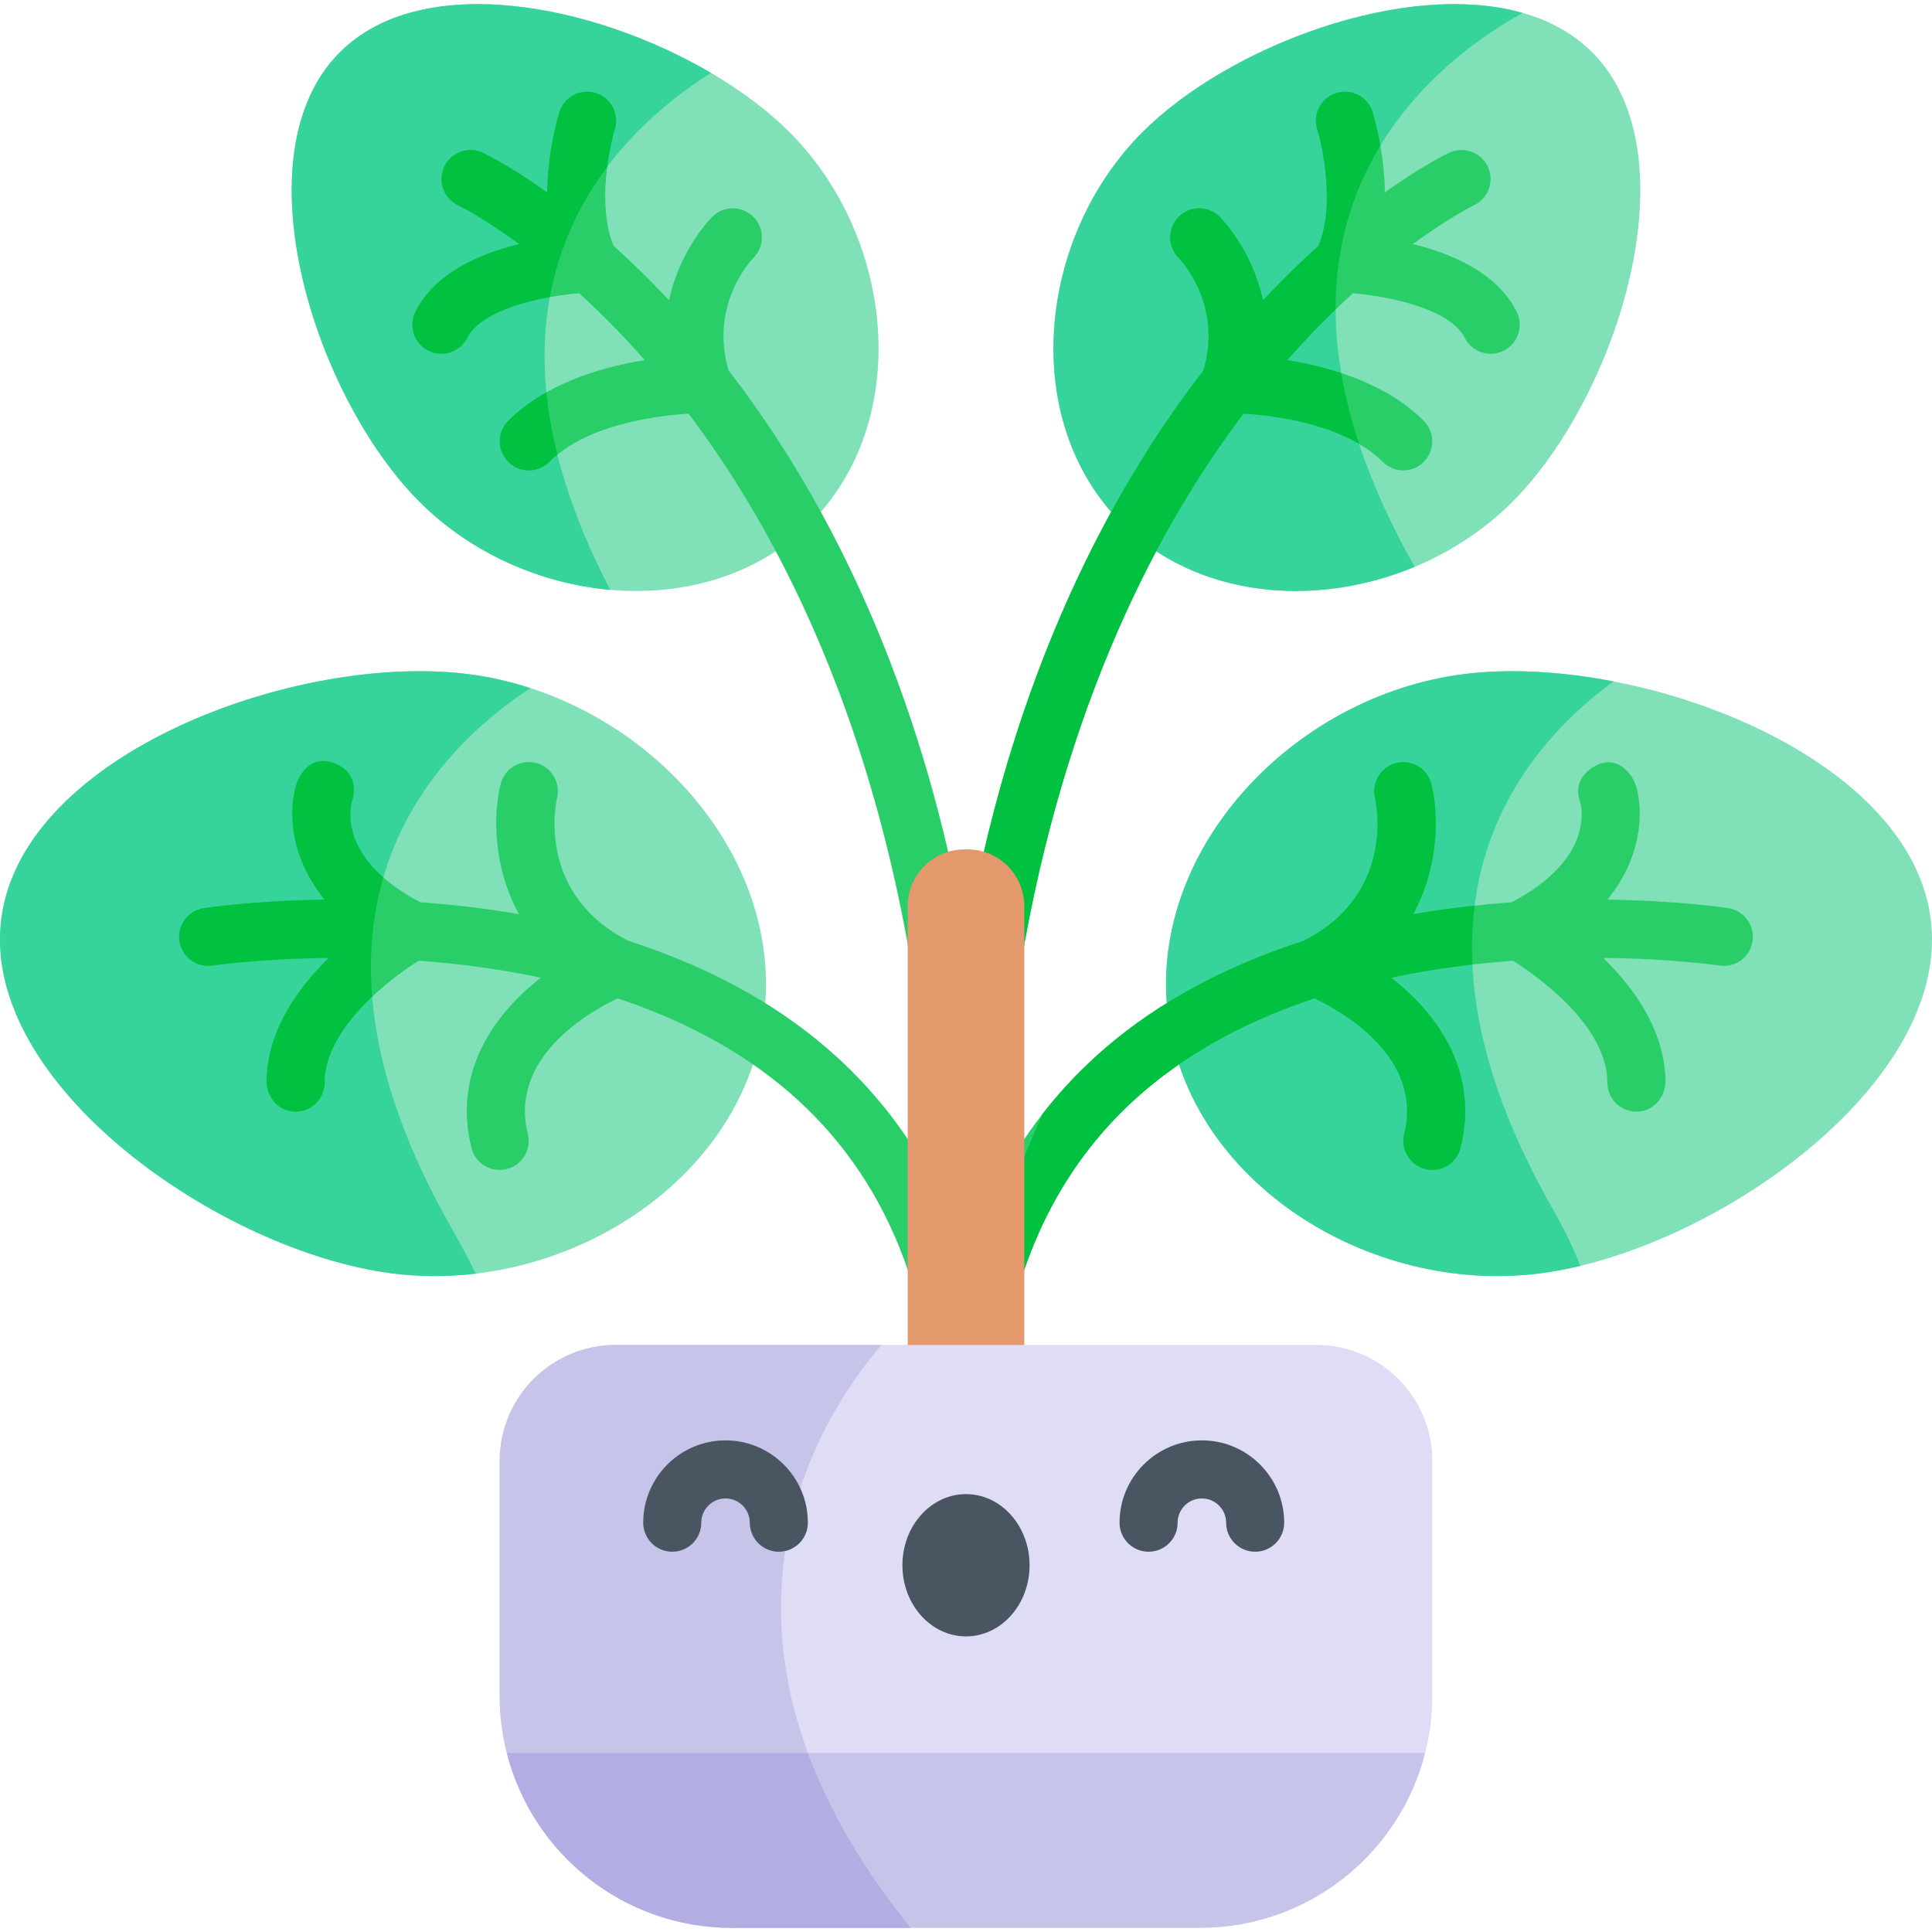 <svg id="Capa_1" enable-background="new 0 0 512 512" height="512" viewBox="0 0 512 512" width="512" xmlns="http://www.w3.org/2000/svg"><g><path d="m400.785 133.016c-7.438 7.438-16.332 13.234-25.883 17.204-26.386 11.008-57.82 8.238-77.691-11.634-27.063-27.063-22.416-75.588 5.571-103.575 22.796-22.785 69.556-40.441 100.743-31.587 7.099 2.021 13.398 5.417 18.415 10.433 27.062 27.064 6.821 91.172-21.155 119.159z" fill="#80e0b7"/><path d="m374.902 150.22c-26.386 11.008-57.82 8.238-77.691-11.634-27.063-27.063-22.416-75.588 5.571-103.575 22.796-22.785 69.556-40.441 100.743-31.587-23.36 12.896-80.144 55.542-28.623 146.796z" fill="#36d49b"/><path d="m418.81 335.466c-3.642.882-7.222 1.549-10.69 1.99-45.345 5.807-92.967-24.242-98.568-68.089-5.612-43.857 32.921-84.914 78.266-90.71 11.921-1.528 25.75-.79 39.764 1.919 39.271 7.571 79.948 30.633 84.072 62.949 5.181 40.493-48.833 81.364-92.844 91.941z" fill="#80e0b7"/><path d="m411.475 320.375c3.108 5.458 5.529 10.474 7.335 15.091-3.642.882-7.222 1.549-10.69 1.99-45.345 5.807-92.967-24.242-98.568-68.089-5.612-43.857 32.921-84.914 78.266-90.71 11.921-1.528 25.75-.79 39.764 1.919-25.771 18.887-60.662 61.565-16.107 139.799z" fill="#36d49b"/><path d="m214.79 138.586c-13.922 13.922-33.506 19.451-53.07 17.728-18.476-1.611-36.912-9.705-50.505-23.298-27.976-27.987-48.217-92.095-21.154-119.159 21.595-21.595 66.755-13.07 98.353 5.458 8.012 4.699 15.142 10.044 20.805 15.696 27.987 27.987 32.634 76.512 5.571 103.575z" fill="#80e0b7"/><path d="m161.72 156.314c-18.476-1.611-36.912-9.705-50.505-23.298-27.976-27.987-48.217-92.095-21.154-119.159 21.595-21.595 66.755-13.07 98.353 5.458-24.796 15.594-68.602 56.62-26.694 136.999z" fill="#36d49b"/><path d="m202.448 269.367c-4.688 36.686-38.8 63.719-76.368 68.161-7.335.872-14.794.872-22.2-.072-45.345-5.796-109.145-50.084-103.534-93.931 5.601-43.847 78.491-70.664 123.836-64.868 5.591.718 11.08 1.97 16.394 3.703 37.784 12.261 66.796 48.557 61.872 87.007z" fill="#80e0b7"/><path d="m119.679 325.474c2.503 4.401 4.627 8.413 6.402 12.054-7.335.872-14.794.872-22.2-.072-45.346-5.796-109.146-50.084-103.535-93.931 5.601-43.847 78.491-70.664 123.836-64.868 5.591.718 11.08 1.97 16.394 3.703-25.801 16.918-68.284 59.903-20.897 143.114z" fill="#36d49b"/><path d="m464.442 249.445c-.646 4.206-4.575 7.079-8.782 6.432-.421-.062-12.68-1.836-30.797-2.021 8.299 8.094 16.302 19.297 16.496 32.562.051 4.073-2.842 7.725-6.884 8.136-4.627.472-8.505-3.139-8.505-7.653 0-15.235-18.835-28.397-25.011-32.306-3.498.256-7.089.595-10.751 1.016-6.986.8-14.219 1.929-21.523 3.488 12.423 9.705 23.39 25.042 18.374 45.119-.872 3.488-4.011 5.827-7.458 5.827-.626 0-1.252-.072-1.877-.236-4.124-1.026-6.627-5.202-5.601-9.326 5.058-20.23-16.291-32.346-23.78-35.906-16.199 5.376-31.926 13.255-45.293 24.734-21.349 18.343-34.091 43.734-38.03 75.671-.872 7.069-1.313 14.445-1.323 22.149 0 3.878-2.821 7.315-6.668 7.807-4.699.615-8.72-3.037-8.72-7.623 0-42.595-13.244-75.578-39.353-98.004-13.367-11.48-29.094-19.358-45.293-24.734-7.469 3.55-28.848 15.665-23.78 35.906 1.026 4.124-1.477 8.3-5.601 9.326-.626.164-1.252.236-1.877.236-3.447 0-6.586-2.339-7.458-5.827-5.017-20.077 5.95-35.414 18.374-45.119-11.141-2.37-22.108-3.755-32.326-4.504-3.365 2.083-8.002 5.406-12.362 9.531-6.617 6.248-12.598 14.353-12.598 22.775 0 4.514-3.878 8.125-8.505 7.653-4.042-.41-6.935-4.062-6.884-8.136.195-13.265 8.197-24.468 16.496-32.562-18.179.184-30.459 1.97-30.808 2.021-4.196.646-8.125-2.236-8.771-6.432-.636-4.206 2.236-8.125 6.432-8.771.739-.113 13.306-2.001 32.039-2.267-9.756-12.003-9.603-24.653-7.212-31.341 0 0 2.821-7.807 10.177-4.647 6.904 2.965 4.319 9.818 4.319 9.818-.482 1.652-2.513 10.813 8.279 20.303 2.513 2.206 5.725 4.432 9.808 6.586.544.031 1.087.072 1.641.113 8.443.646 16.599 1.662 24.468 3.026-6.945-12.752-6.812-26.52-4.842-34.46 1.016-4.124 5.191-6.638 9.315-5.622 4.114 1.015 6.627 5.171 5.632 9.284-.256 1.108-5.622 25.463 18.969 37.887 20.508 6.607 38.184 16.096 52.341 28.243 11.972 10.27 21.554 22.395 28.746 36.307-4.832-101.143-36.214-164.78-62.898-201.179-.769-1.056-1.539-2.082-2.308-3.098-7.376.462-24.304 2.38-34.758 10.854-.749.606-1.457 1.241-2.134 1.919-1.498 1.508-3.468 2.257-5.437 2.257-1.97 0-3.94-.748-5.437-2.257-3.006-3.006-3.006-7.869 0-10.875s6.443-5.499 10.105-7.55c8.535-4.801 18.21-7.274 26.068-8.546-6.043-6.853-11.921-12.742-17.399-17.717-2.298.185-4.976.523-7.766 1.026-8.884 1.61-18.959 4.965-21.862 10.772-1.354 2.688-4.063 4.247-6.894 4.247-1.149 0-2.329-.256-3.426-.811-3.806-1.898-5.345-6.525-3.447-10.321 5.14-10.28 17.05-15.388 27.515-17.943-9.726-7.13-16.055-10.218-16.199-10.29-3.827-1.816-5.468-6.401-3.652-10.238s6.381-5.478 10.218-3.673c.605.288 7.14 3.426 17.04 10.505.174-11.295 3.047-20.662 3.242-21.287 1.272-4.063 5.591-6.31 9.643-5.047 4.052 1.272 6.309 5.581 5.047 9.633-.636 2.062-1.498 5.704-2.042 9.982-.831 6.556-.903 14.63 1.713 20.887 4.658 4.186 9.592 8.977 14.691 14.424 2.873-13.388 10.967-21.626 11.48-22.138 3.016-2.996 7.889-2.986 10.885.02 2.985 3.006 2.985 7.849.01 10.854-.564.575-11.747 12.403-6.586 29.864 1.149 1.487 2.298 3.006 3.447 4.555 19.564 26.468 35.127 57.501 46.278 92.259 4.34 13.512 7.992 27.618 10.977 42.257.79 3.837 1.529 7.715 2.216 11.624 3.334-18.825 7.715-36.819 13.193-53.88 11.152-34.757 26.714-65.791 46.278-92.259 1.149-1.549 2.298-3.068 3.447-4.555 5.263-17.789-6.432-29.71-6.556-29.833-3.006-2.996-3.016-7.869-.021-10.885 2.996-3.006 7.869-3.016 10.885-.02.513.513 8.607 8.751 11.48 22.138 5.099-5.448 10.033-10.238 14.691-14.424 4.329-10.341 1.293-25.647-.328-30.869-1.252-4.063 1.016-8.371 5.068-9.633 4.042-1.262 8.351.995 9.623 5.047.113.369 1.169 3.806 2.042 8.884.605 3.509 1.128 7.797 1.2 12.403 9.9-7.079 16.435-10.218 17.04-10.505 3.837-1.805 8.423-.164 10.238 3.683 1.806 3.837.164 8.423-3.673 10.228-.143.072-6.473 3.16-16.199 10.29 10.464 2.555 22.375 7.664 27.515 17.943 1.898 3.796.359 8.423-3.447 10.321-1.098.554-2.278.811-3.426.811-2.831 0-5.54-1.559-6.894-4.247-3.816-7.633-19.995-11.018-29.628-11.798-1.498 1.365-3.026 2.791-4.586 4.298-4.124 3.97-8.423 8.443-12.813 13.419 4.381.708 9.315 1.785 14.311 3.437 7.817 2.575 15.758 6.545 21.862 12.659 3.006 3.006 3.006 7.869 0 10.875-1.498 1.508-3.468 2.257-5.437 2.257-1.97 0-3.939-.748-5.437-2.257-1.836-1.836-3.95-3.406-6.248-4.76-10.341-6.083-24.16-7.622-30.633-8.022-.769 1.026-1.549 2.052-2.319 3.108-21.882 29.854-46.935 78.04-57.891 150.212-2.411 15.82-4.134 32.788-5.006 50.967 3.416-6.627 7.397-12.844 11.921-18.661 4.945-6.381 10.557-12.27 16.825-17.646 14.157-12.146 31.834-21.636 52.341-28.243 24.622-12.444 19.215-36.861 18.969-37.897-.964-4.114 1.57-8.269 5.683-9.264 4.114-.995 8.248 1.508 9.264 5.612 1.97 7.94 2.103 21.708-4.842 34.46 5.304-.923 10.731-1.683 16.302-2.267 2.688-.298 5.417-.544 8.166-.759.554-.041 1.098-.082 1.641-.113 22.108-11.654 18.538-25.452 18.046-27.012 0 0-2.195-5.201 3.488-8.781 3.888-2.452 6.843-1.077 8.71.656 1.539 1.416 2.524 3.324 3.006 5.355 1.652 7.038.862 18.312-7.879 29.064 18.733.266 31.3 2.154 32.039 2.267 4.19.643 7.072 4.572 6.426 8.768z" fill="#29ce69"/><g fill="#00c140"><path d="m144.803 103.972c.513 5.242 1.457 10.741 2.903 16.507-.749.606-1.457 1.241-2.134 1.919-1.498 1.508-3.468 2.257-5.437 2.257-1.97 0-3.94-.748-5.437-2.257-3.006-3.006-3.006-7.869 0-10.875s6.443-5.499 10.105-7.551z"/><path d="m162.931 34.283c-.636 2.062-1.498 5.704-2.042 9.982-6.915 9.223-12.649 20.621-15.183 34.47-8.884 1.61-18.959 4.965-21.862 10.772-1.354 2.688-4.063 4.247-6.894 4.247-1.149 0-2.329-.256-3.426-.811-3.806-1.898-5.345-6.525-3.447-10.321 5.14-10.28 17.05-15.388 27.515-17.943-9.726-7.13-16.055-10.218-16.199-10.29-3.827-1.816-5.468-6.401-3.652-10.238s6.381-5.478 10.218-3.673c.605.288 7.14 3.426 17.04 10.505.174-11.295 3.047-20.662 3.242-21.287 1.272-4.063 5.591-6.31 9.643-5.047 4.052 1.273 6.308 5.582 5.047 9.634z"/><path d="m98.627 264.125c-6.617 6.248-12.598 14.353-12.598 22.775 0 4.514-3.878 8.125-8.505 7.653-4.042-.41-6.935-4.062-6.884-8.136.195-13.265 8.197-24.468 16.496-32.562-18.179.184-30.459 1.97-30.808 2.021-4.196.646-8.125-2.236-8.771-6.432-.636-4.206 2.236-8.125 6.432-8.771.739-.113 13.306-2.001 32.039-2.267-9.756-12.003-9.603-24.653-7.212-31.341 0 0 2.821-7.807 10.177-4.647 6.904 2.965 4.319 9.818 4.319 9.818-.482 1.652-2.513 10.813 8.279 20.303-2.697 9.252-3.938 19.747-2.964 31.586z"/><path d="m390.208 255.611c-6.986.8-14.219 1.929-21.523 3.488 12.423 9.705 23.39 25.042 18.374 45.119-.872 3.488-4.011 5.827-7.458 5.827-.626 0-1.252-.072-1.877-.236-4.124-1.026-6.627-5.202-5.601-9.326 5.058-20.23-16.291-32.346-23.78-35.906-16.199 5.376-31.926 13.255-45.293 24.734-21.349 18.343-34.091 43.734-38.03 75.671-10.228-2.883-16.548-4.924-16.548-4.924l27.781-64.816c4.945-6.381 10.557-12.27 16.825-17.646 14.157-12.146 31.834-21.636 52.341-28.243 24.622-12.444 19.215-36.861 18.969-37.897-.964-4.114 1.57-8.269 5.683-9.264 4.114-.995 8.248 1.508 9.264 5.612 1.97 7.94 2.103 21.708-4.842 34.46 5.304-.923 10.731-1.683 16.302-2.267-.638 4.913-.854 10.104-.587 15.614z"/><path d="m355.44 98.864c1.016 5.95 2.565 12.198 4.74 18.774-10.341-6.083-24.16-7.622-30.633-8.022-.769 1.026-1.549 2.052-2.319 3.108-21.882 29.854-46.935 78.04-57.891 150.212l-16.065 16.968.513-42.657c.79 3.837 1.529 7.715 2.216 11.624 3.334-18.825 7.715-36.819 13.193-53.88 11.152-34.757 26.714-65.791 46.278-92.259 1.149-1.549 2.298-3.068 3.447-4.555 5.263-17.789-6.432-29.71-6.556-29.833-3.006-2.996-3.016-7.869-.021-10.885 2.996-3.006 7.869-3.016 10.885-.02.513.513 8.607 8.751 11.48 22.138 5.099-5.448 10.033-10.238 14.691-14.424 4.329-10.341 1.293-25.647-.328-30.869-1.252-4.063 1.016-8.371 5.068-9.633 4.042-1.262 8.351.995 9.623 5.047.113.369 1.169 3.806 2.042 8.884-6.997 11.521-11.911 25.873-11.859 43.426-4.124 3.97-8.423 8.443-12.813 13.419 4.379.707 9.313 1.784 14.309 3.437z"/></g><path d="m256.39 425.937h-.78c-8.317 0-15.059-6.742-15.059-15.059v-170.717c0-8.317 6.742-15.059 15.059-15.059h.78c8.317 0 15.059 6.742 15.059 15.059v170.717c0 8.317-6.742 15.059-15.059 15.059z" fill="#e4996d"/><path d="m377.692 464.555c-6.761 26.642-30.9 46.35-59.656 46.35h-124.072c-28.756 0-52.895-19.707-59.656-46.35l77.989-5.263 43.703-2.944z" fill="#c7c4ea"/><path d="m241.33 510.905h-47.366c-28.756 0-52.895-19.707-59.656-46.35l77.989-5.263c5.078 15.953 14.209 33.249 29.033 51.613z" fill="#b2aee4"/><path d="m379.59 387.192v62.159c0 5.243-.656 10.341-1.898 15.204h-163.59l-45.611-11.079-34.183 11.079c-1.241-4.863-1.898-9.961-1.898-15.204v-62.159c0-16.999 13.778-30.777 30.777-30.777h185.626c16.999 0 30.777 13.778 30.777 30.777z" fill="#deddf5"/><path d="m214.102 464.555h-79.794c-1.241-4.863-1.898-9.961-1.898-15.204v-62.159c0-16.999 13.778-30.777 30.777-30.777h70.459c-12.342 14.239-39.559 53.819-19.544 108.14z" fill="#c7c4ea"/><g><g><ellipse cx="256" cy="414.809" fill="#495560" rx="16.848" ry="18.853"/></g><g><path d="m206.397 411.223c-4.249 0-7.694-3.444-7.694-7.694 0-3.545-2.883-6.428-6.427-6.428s-6.427 2.883-6.427 6.428c0 4.25-3.445 7.694-7.694 7.694s-7.694-3.444-7.694-7.694c0-12.029 9.786-21.816 21.815-21.816s21.816 9.787 21.816 21.816c0 4.25-3.445 7.694-7.695 7.694z" fill="#495560"/></g><g><path d="m332.629 411.223c-4.249 0-7.694-3.444-7.694-7.694 0-3.545-2.883-6.428-6.427-6.428s-6.427 2.883-6.427 6.428c0 4.25-3.445 7.694-7.694 7.694s-7.694-3.444-7.694-7.694c0-12.029 9.786-21.816 21.815-21.816s21.816 9.787 21.816 21.816c-.001 4.25-3.446 7.694-7.695 7.694z" fill="#495560"/></g></g></g></svg>